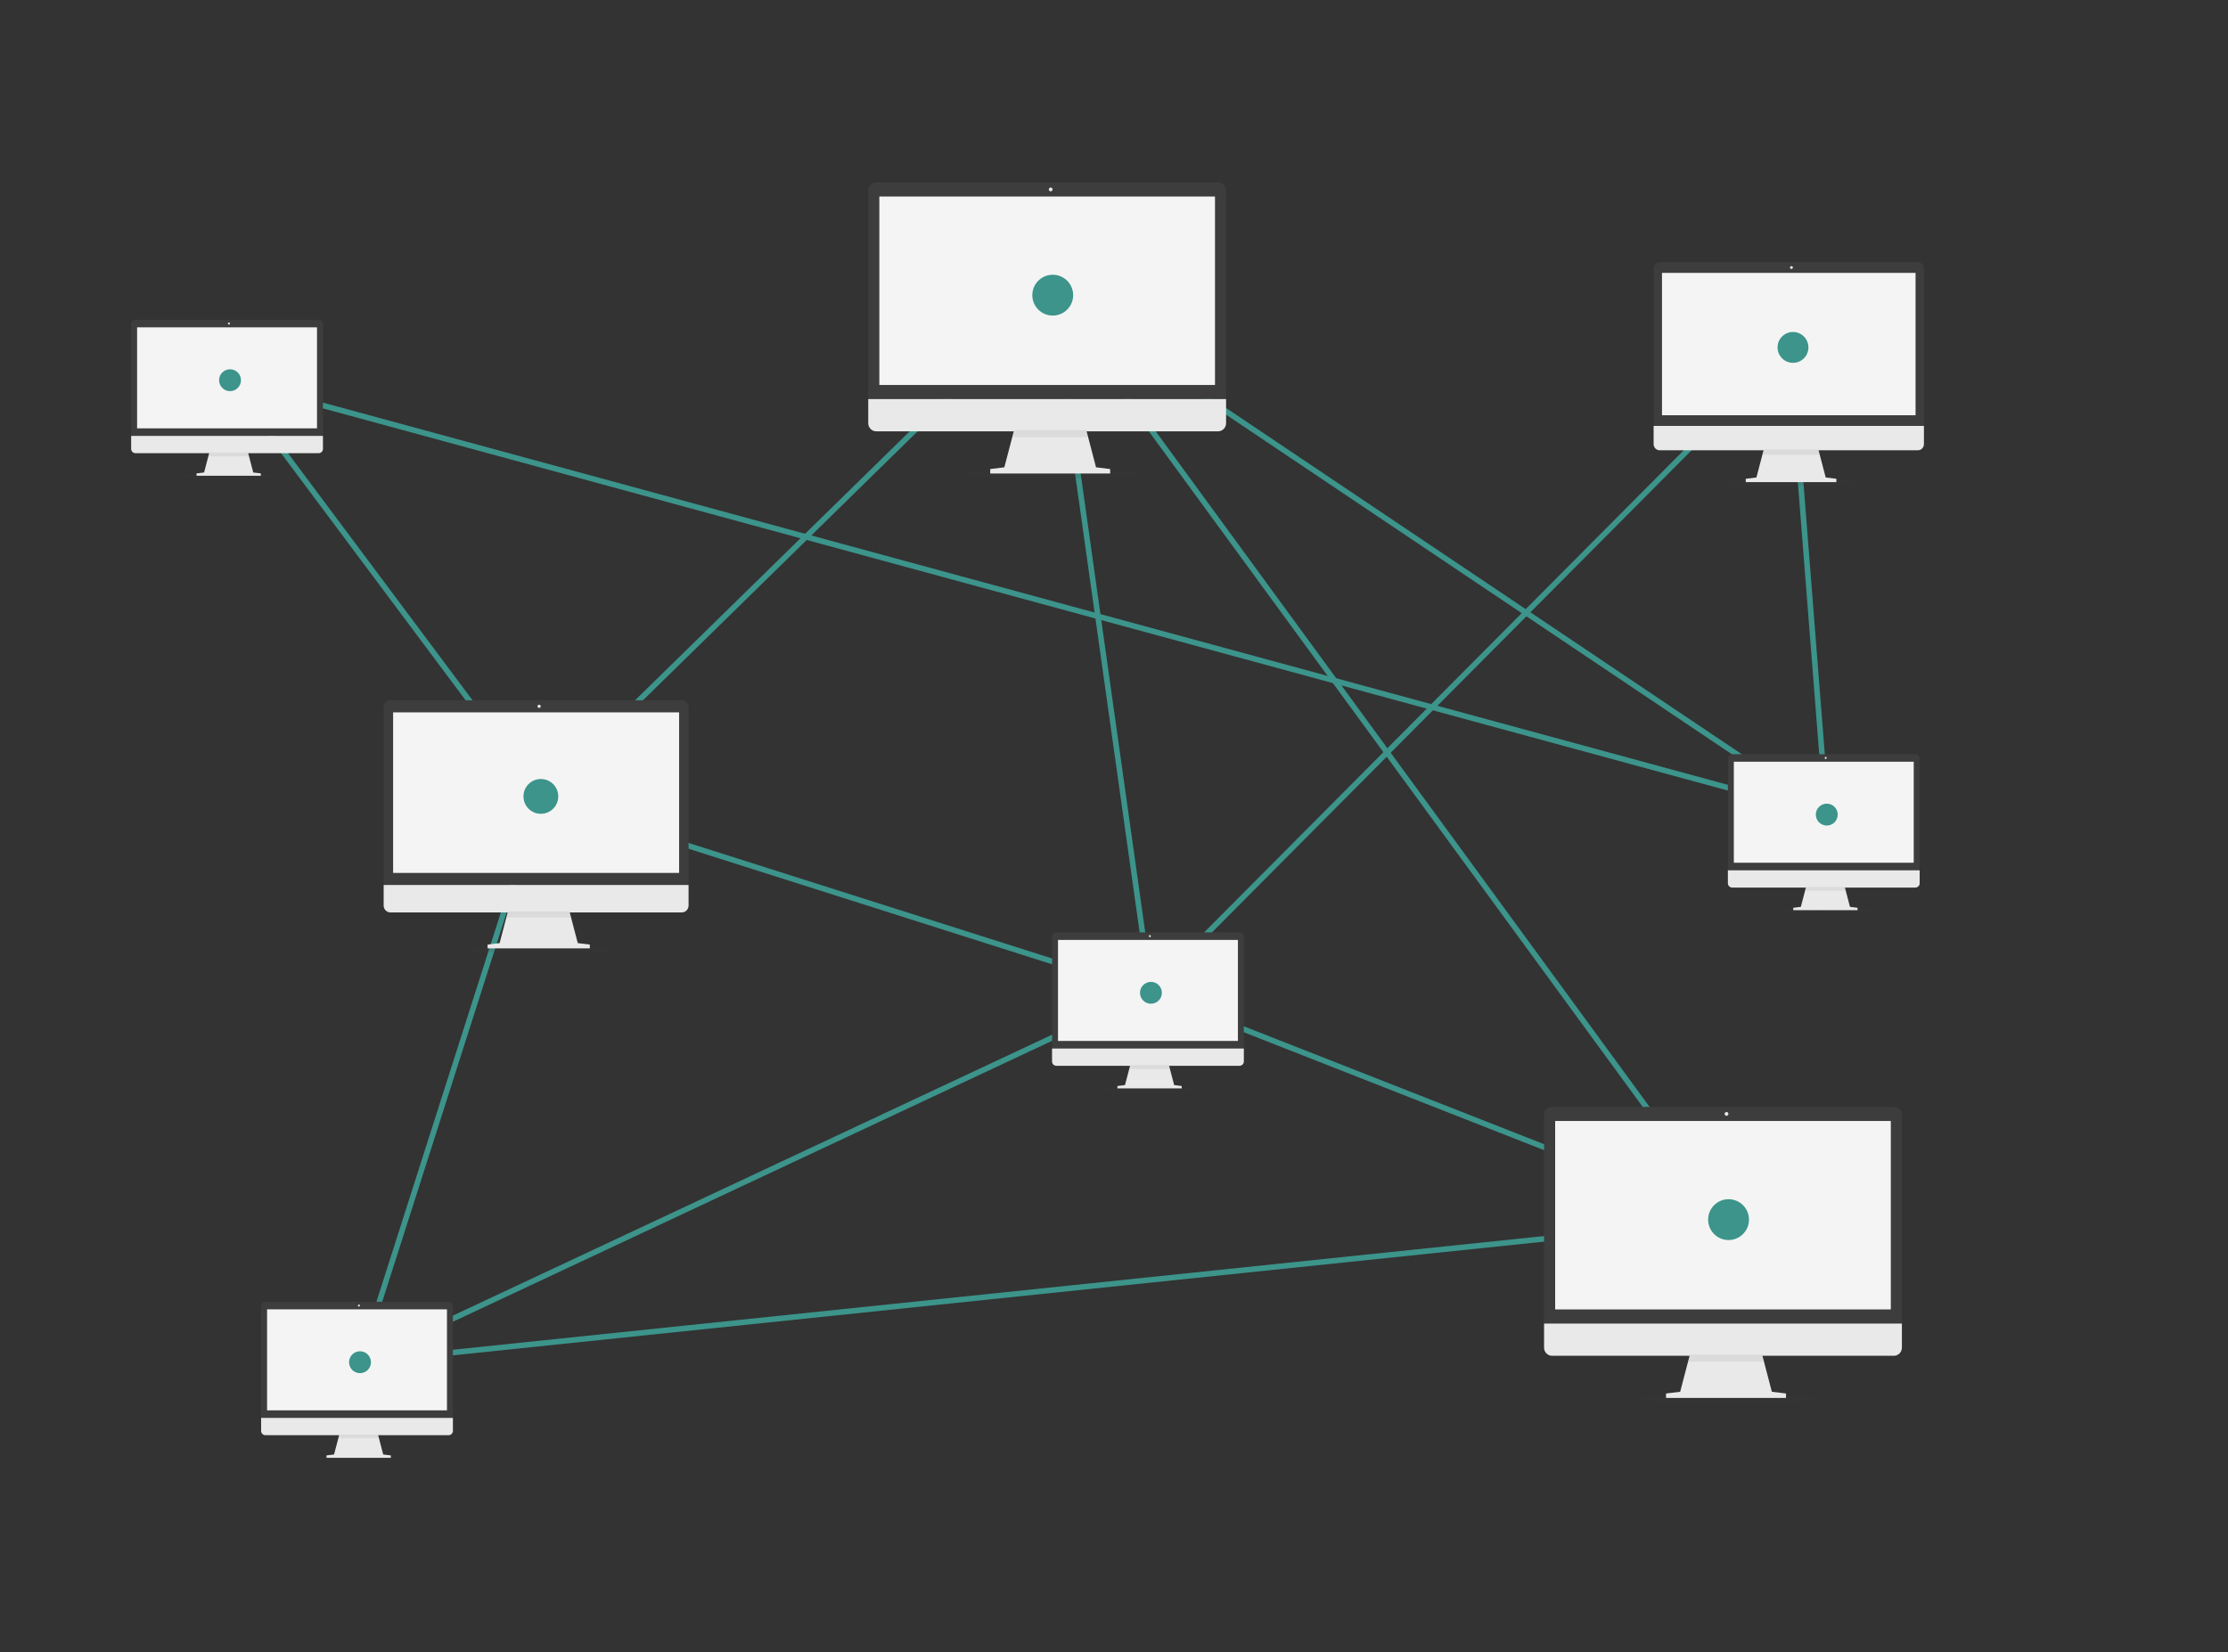 <?xml version="1.0" encoding="utf-8"?>
<!-- Generator: Adobe Illustrator 18.0.0, SVG Export Plug-In . SVG Version: 6.00 Build 0)  -->
<!DOCTYPE svg PUBLIC "-//W3C//DTD SVG 1.1//EN" "http://www.w3.org/Graphics/SVG/1.1/DTD/svg11.dtd">
<svg version="1.1" id="Layer_1" xmlns="http://www.w3.org/2000/svg" xmlns:xlink="http://www.w3.org/1999/xlink" x="0px" y="0px"
	 viewBox="0 0 1200 890" enable-background="new 0 0 1200 890" xml:space="preserve">
<rect x="0" y="0" width="1200" height="890" fill="#333333" stroke="none"/>
<path fill="none" stroke="#3C948B" stroke-width="3" stroke-miterlimit="10" d="M567,159"/>
<path fill="none" stroke="#3C948B" stroke-width="3" stroke-miterlimit="10" d="M123.896,204.816"/>
<line fill="none" stroke="#3C948B" stroke-width="3" stroke-miterlimit="10" x1="567" y1="159" x2="291.307" y2="429.018"/>
<line fill="none" stroke="#3C948B" stroke-width="3" stroke-miterlimit="10" x1="123.896" y1="204.816" x2="983.896" y2="438.816"/>
<line fill="none" stroke="#3C948B" stroke-width="3" stroke-miterlimit="10" x1="123.896" y1="204.816" x2="291.307" y2="429.018"/>
<line fill="none" stroke="#3C948B" stroke-width="3" stroke-miterlimit="10" x1="567" y1="159" x2="619.896" y2="534.816"/>
<line fill="none" stroke="#3C948B" stroke-width="3" stroke-miterlimit="10" x1="567" y1="159" x2="931" y2="657"/>
<line fill="none" stroke="#3C948B" stroke-width="3" stroke-miterlimit="10" x1="619.896" y1="534.816" x2="931" y2="657"/>
<line fill="none" stroke="#3C948B" stroke-width="3" stroke-miterlimit="10" x1="566.896" y1="158.816" x2="983.896" y2="438.816"/>
<line fill="none" stroke="#3C948B" stroke-width="3" stroke-miterlimit="10" x1="193.896" y1="733.816" x2="931" y2="657"/>
<line fill="none" stroke="#3C948B" stroke-width="3" stroke-miterlimit="10" x1="193.896" y1="733.816" x2="618.288" y2="534.816"/>
<line fill="none" stroke="#3C948B" stroke-width="3" stroke-miterlimit="10" x1="618.288" y1="534.816" x2="964.101" y2="187.146"/>
<line fill="none" stroke="#3C948B" stroke-width="3" stroke-miterlimit="10" x1="983.896" y1="438.816" x2="964.101" y2="187.146"/>
<line fill="none" stroke="#3C948B" stroke-width="3" stroke-miterlimit="10" x1="291.307" y1="429.018" x2="193.896" y2="733.816"/>
<path fill="none" stroke="#3C948B" stroke-width="3" stroke-miterlimit="10" d="M567,159"/>
<path fill="none" stroke="#3C948B" stroke-width="3" stroke-miterlimit="10" d="M965.702,187.146"/>
<line fill="none" stroke="#3C948B" stroke-width="3" stroke-miterlimit="10" x1="619.896" y1="534.816" x2="292.182" y2="430.64"/>
<g>
	<g>
		<path opacity="0.15" fill-rule="evenodd" clip-rule="evenodd" fill="#3D3D3D" d="M565.9,253.397
			c26.984,0,48.859,0.972,48.859,2.171c0,1.199-21.875,2.171-48.859,2.171c-26.984,0-48.859-0.972-48.859-2.171
			C517.041,254.369,538.916,253.397,565.9,253.397z"/>
		<path fill-rule="evenodd" clip-rule="evenodd" fill="#3D3D3D" d="M467.639,214.979V102.603c0-2.398,1.945-4.343,4.343-4.343
			h184.036c2.399,0,4.343,1.945,4.343,4.343v112.376H467.639z"/>
		<path fill-rule="evenodd" clip-rule="evenodd" fill="#E9E9E9" d="M656.018,232.351H471.982c-2.398,0-4.343-1.945-4.343-4.343
			v-13.029h192.722v13.029C660.361,230.407,658.417,232.351,656.018,232.351z"/>
		<path fill-rule="evenodd" clip-rule="evenodd" fill="#E9E9E9" d="M533.328,255.06v-2.392l7.608-0.929l5.247-20.023h38.896
			l5.246,20.023l7.608,0.929v2.392H533.328z"/>
		<path fill-rule="evenodd" clip-rule="evenodd" fill="#E9E9E9" d="M565.9,101.026c0.563,0,1.019,0.456,1.019,1.019
			c0,0.563-0.456,1.019-1.019,1.019c-0.563,0-1.019-0.456-1.019-1.019C564.881,101.483,565.337,101.026,565.9,101.026z"/>
		<path fill-rule="evenodd" clip-rule="evenodd" fill="#F4F4F4" d="M654.39,105.86v101.518H473.611V105.86H654.39z"/>
		<path opacity="0.08" fill-rule="evenodd" clip-rule="evenodd" fill="#3D3D3D" d="M545.471,235.507l0.711-3.791h38.896l0.71,3.791
			H545.471z"/>
	</g>
	<circle fill="#3C948B" cx="567" cy="159" r="11"/>
</g>
<g>
	<g>
		<path opacity="0.15" fill-rule="evenodd" clip-rule="evenodd" fill="#3D3D3D" d="M929.9,751.397
			c26.984,0,48.859,0.972,48.859,2.171s-21.875,2.171-48.859,2.171c-26.984,0-48.859-0.972-48.859-2.171
			S902.916,751.397,929.9,751.397z"/>
		<path fill-rule="evenodd" clip-rule="evenodd" fill="#3D3D3D" d="M831.639,712.979V600.603c0-2.398,1.945-4.343,4.343-4.343
			h184.036c2.399,0,4.343,1.945,4.343,4.343v112.376H831.639z"/>
		<path fill-rule="evenodd" clip-rule="evenodd" fill="#E9E9E9" d="M1020.018,730.351H835.982c-2.398,0-4.343-1.945-4.343-4.343
			v-13.029h192.722v13.029C1024.361,728.407,1022.417,730.351,1020.018,730.351z"/>
		<path fill-rule="evenodd" clip-rule="evenodd" fill="#E9E9E9" d="M897.328,753.06v-2.392l7.608-0.93l5.247-20.023h38.896
			l5.246,20.023l7.608,0.93v2.392H897.328z"/>
		<path fill-rule="evenodd" clip-rule="evenodd" fill="#E9E9E9" d="M929.9,599.026c0.563,0,1.019,0.456,1.019,1.019
			c0,0.563-0.456,1.019-1.019,1.019c-0.563,0-1.019-0.456-1.019-1.019C928.881,599.483,929.337,599.026,929.9,599.026z"/>
		<path fill-rule="evenodd" clip-rule="evenodd" fill="#F4F4F4" d="M1018.39,603.86v101.518H837.611V603.86H1018.39z"/>
		<path opacity="0.08" fill-rule="evenodd" clip-rule="evenodd" fill="#3D3D3D" d="M909.471,733.507l0.711-3.791h38.896l0.71,3.791
			H909.471z"/>
	</g>
	<circle fill="#3C948B" cx="931" cy="657" r="11"/>
</g>
<g>
	<g>
		<path opacity="0.15" fill-rule="evenodd" clip-rule="evenodd" fill="#3D3D3D" d="M964.871,258.459
			c20.385,0,36.911,0.734,36.911,1.64c0,0.906-16.526,1.64-36.911,1.64c-20.385,0-36.911-0.734-36.911-1.64
			C927.96,259.193,944.486,258.459,964.871,258.459z"/>
		<path fill-rule="evenodd" clip-rule="evenodd" fill="#3D3D3D" d="M890.639,229.436v-84.895c0-1.812,1.469-3.281,3.281-3.281
			h139.03c1.812,0,3.281,1.469,3.281,3.281v84.895H890.639z"/>
		<path fill-rule="evenodd" clip-rule="evenodd" fill="#E9E9E9" d="M1032.951,242.56H893.92c-1.812,0-3.281-1.469-3.281-3.281
			v-9.843h145.592v9.843C1036.232,241.091,1034.763,242.56,1032.951,242.56z"/>
		<path fill-rule="evenodd" clip-rule="evenodd" fill="#E9E9E9" d="M940.264,259.716v-1.807l5.747-0.702l3.964-15.127h29.384
			l3.963,15.127l5.748,0.702v1.807H940.264z"/>
		<path fill-rule="evenodd" clip-rule="evenodd" fill="#E9E9E9" d="M964.871,143.35c0.425,0,0.77,0.345,0.77,0.77
			c0,0.425-0.345,0.77-0.77,0.77s-0.77-0.345-0.77-0.77C964.101,143.695,964.445,143.35,964.871,143.35z"/>
		<path fill-rule="evenodd" clip-rule="evenodd" fill="#F4F4F4" d="M1031.721,147.002v76.692h-136.57v-76.692H1031.721z"/>
		<path opacity="0.08" fill-rule="evenodd" clip-rule="evenodd" fill="#3D3D3D" d="M949.438,244.944l0.537-2.864h29.384l0.536,2.864
			H949.438z"/>
	</g>
	<circle fill="#3C948B" cx="965.702" cy="187.146" r="8.31"/>
</g>
<g>
	<g>
		<path opacity="0.15" fill-rule="evenodd" clip-rule="evenodd" fill="#3D3D3D" d="M983.306,489.412
			c14.463,0,26.188,0.521,26.188,1.164s-11.725,1.164-26.188,1.164s-26.188-0.521-26.188-1.164S968.843,489.412,983.306,489.412z"/>
		<path fill-rule="evenodd" clip-rule="evenodd" fill="#3D3D3D" d="M930.639,468.821v-60.232c0-1.286,1.042-2.328,2.328-2.328
			h98.641c1.286,0,2.328,1.042,2.328,2.328v60.232H930.639z"/>
		<path fill-rule="evenodd" clip-rule="evenodd" fill="#E9E9E9" d="M1031.608,478.132h-98.641c-1.286,0-2.328-1.042-2.328-2.328
			v-6.983h103.297v6.983C1033.936,477.089,1032.894,478.132,1031.608,478.132z"/>
		<path fill-rule="evenodd" clip-rule="evenodd" fill="#E9E9E9" d="M965.847,490.304v-1.282l4.078-0.498l2.812-10.732h20.848
			l2.812,10.732l4.078,0.498v1.282H965.847z"/>
		<path fill-rule="evenodd" clip-rule="evenodd" fill="#E9E9E9" d="M983.306,407.743c0.302,0,0.546,0.245,0.546,0.546
			s-0.245,0.546-0.546,0.546c-0.302,0-0.546-0.245-0.546-0.546S983.004,407.743,983.306,407.743z"/>
		<path fill-rule="evenodd" clip-rule="evenodd" fill="#F4F4F4" d="M1030.735,410.334v54.413H933.84v-54.413H1030.735z"/>
		<path opacity="0.08" fill-rule="evenodd" clip-rule="evenodd" fill="#3D3D3D" d="M972.357,479.823l0.381-2.032h20.848l0.381,2.032
			H972.357z"/>
	</g>
	<circle fill="#3C948B" cx="983.896" cy="438.816" r="5.896"/>
</g>
<g>
	<g>
		<path opacity="0.15" fill-rule="evenodd" clip-rule="evenodd" fill="#3D3D3D" d="M619.306,585.412
			c14.463,0,26.188,0.521,26.188,1.164c0,0.643-11.725,1.164-26.188,1.164s-26.188-0.521-26.188-1.164
			C593.118,585.933,604.843,585.412,619.306,585.412z"/>
		<path fill-rule="evenodd" clip-rule="evenodd" fill="#3D3D3D" d="M566.639,564.821v-60.232c0-1.286,1.042-2.328,2.328-2.328
			h98.641c1.286,0,2.328,1.042,2.328,2.328v60.232H566.639z"/>
		<path fill-rule="evenodd" clip-rule="evenodd" fill="#E9E9E9" d="M667.608,574.132h-98.641c-1.286,0-2.328-1.042-2.328-2.328
			v-6.983h103.297v6.983C669.936,573.089,668.894,574.132,667.608,574.132z"/>
		<path fill-rule="evenodd" clip-rule="evenodd" fill="#E9E9E9" d="M601.847,586.304v-1.282l4.078-0.498l2.812-10.732h20.848
			l2.812,10.732l4.078,0.498v1.282H601.847z"/>
		<path fill-rule="evenodd" clip-rule="evenodd" fill="#E9E9E9" d="M619.306,503.743c0.302,0,0.546,0.245,0.546,0.546
			s-0.245,0.546-0.546,0.546c-0.302,0-0.546-0.245-0.546-0.546S619.004,503.743,619.306,503.743z"/>
		<path fill-rule="evenodd" clip-rule="evenodd" fill="#F4F4F4" d="M666.736,506.334v54.413H569.84v-54.413H666.736z"/>
		<path opacity="0.08" fill-rule="evenodd" clip-rule="evenodd" fill="#3D3D3D" d="M608.357,575.823l0.381-2.032h20.848l0.381,2.032
			H608.357z"/>
	</g>
	<circle fill="#3C948B" cx="619.896" cy="534.816" r="5.896"/>
</g>
<g>
	<g>
		<path opacity="0.15" fill-rule="evenodd" clip-rule="evenodd" fill="#3D3D3D" d="M290.37,509.456
			c22.994,0,41.634,0.828,41.634,1.85c0,1.022-18.64,1.85-41.634,1.85c-22.994,0-41.634-0.828-41.634-1.85
			C248.736,510.285,267.376,509.456,290.37,509.456z"/>
		<path fill-rule="evenodd" clip-rule="evenodd" fill="#3D3D3D" d="M206.639,476.72v-95.759c0-2.044,1.657-3.701,3.701-3.701
			h156.822c2.044,0,3.701,1.657,3.701,3.701v95.759H206.639z"/>
		<path fill-rule="evenodd" clip-rule="evenodd" fill="#E9E9E9" d="M367.161,491.523H210.34c-2.044,0-3.701-1.657-3.701-3.701
			V476.72h164.223v11.102C370.862,489.866,369.206,491.523,367.161,491.523z"/>
		<path fill-rule="evenodd" clip-rule="evenodd" fill="#E9E9E9" d="M262.614,510.874v-2.038l6.483-0.792l4.471-17.062h33.144
			l4.471,17.062l6.483,0.792v2.038H262.614z"/>
		<path fill-rule="evenodd" clip-rule="evenodd" fill="#E9E9E9" d="M290.37,379.617c0.48,0,0.869,0.389,0.869,0.869
			c0,0.48-0.389,0.869-0.869,0.869c-0.48,0-0.869-0.389-0.869-0.869C289.501,380.006,289.89,379.617,290.37,379.617z"/>
		<path fill-rule="evenodd" clip-rule="evenodd" fill="#F4F4F4" d="M365.774,383.737v86.506H211.728v-86.506H365.774z"/>
		<path opacity="0.08" fill-rule="evenodd" clip-rule="evenodd" fill="#3D3D3D" d="M272.962,494.212l0.606-3.23h33.144l0.605,3.23
			H272.962z"/>
	</g>
	<circle fill="#3C948B" cx="291.307" cy="429.018" r="9.373"/>
</g>
<g>
	<g>
		<path opacity="0.15" fill-rule="evenodd" clip-rule="evenodd" fill="#3D3D3D" d="M123.306,255.412
			c14.463,0,26.188,0.521,26.188,1.164c0,0.643-11.725,1.164-26.188,1.164c-14.463,0-26.188-0.521-26.188-1.164
			C97.118,255.933,108.843,255.412,123.306,255.412z"/>
		<path fill-rule="evenodd" clip-rule="evenodd" fill="#3D3D3D" d="M70.639,234.821v-60.232c0-1.286,1.042-2.328,2.328-2.328h98.641
			c1.286,0,2.328,1.042,2.328,2.328v60.232H70.639z"/>
		<path fill-rule="evenodd" clip-rule="evenodd" fill="#E9E9E9" d="M171.608,244.132H72.967c-1.286,0-2.328-1.042-2.328-2.328
			v-6.983h103.297v6.983C173.936,243.089,172.894,244.132,171.608,244.132z"/>
		<path fill-rule="evenodd" clip-rule="evenodd" fill="#E9E9E9" d="M105.848,256.304v-1.282l4.078-0.498l2.812-10.732h20.848
			l2.812,10.732l4.078,0.498v1.282H105.848z"/>
		<path fill-rule="evenodd" clip-rule="evenodd" fill="#E9E9E9" d="M123.306,173.743c0.302,0,0.546,0.245,0.546,0.546
			c0,0.302-0.245,0.546-0.546,0.546c-0.302,0-0.546-0.245-0.546-0.546C122.76,173.988,123.004,173.743,123.306,173.743z"/>
		<path fill-rule="evenodd" clip-rule="evenodd" fill="#F4F4F4" d="M170.736,176.334v54.413H73.84v-54.413H170.736z"/>
		<path opacity="0.08" fill-rule="evenodd" clip-rule="evenodd" fill="#3D3D3D" d="M112.357,245.823l0.381-2.032h20.848l0.381,2.032
			H112.357z"/>
	</g>
	<circle fill="#3C948B" cx="123.896" cy="204.816" r="5.896"/>
</g>
<g>
	<g>
		<path opacity="0.15" fill-rule="evenodd" clip-rule="evenodd" fill="#3D3D3D" d="M193.306,784.412
			c14.463,0,26.188,0.521,26.188,1.164c0,0.643-11.725,1.164-26.188,1.164c-14.463,0-26.188-0.521-26.188-1.164
			C167.118,784.933,178.843,784.412,193.306,784.412z"/>
		<path fill-rule="evenodd" clip-rule="evenodd" fill="#3D3D3D" d="M140.639,763.821v-60.232c0-1.286,1.042-2.328,2.328-2.328
			h98.641c1.286,0,2.328,1.042,2.328,2.328v60.232H140.639z"/>
		<path fill-rule="evenodd" clip-rule="evenodd" fill="#E9E9E9" d="M241.608,773.132h-98.641c-1.286,0-2.328-1.042-2.328-2.328
			v-6.983h103.297v6.983C243.936,772.089,242.894,773.132,241.608,773.132z"/>
		<path fill-rule="evenodd" clip-rule="evenodd" fill="#E9E9E9" d="M175.848,785.304v-1.282l4.078-0.498l2.812-10.732h20.848
			l2.812,10.732l4.078,0.498v1.282H175.848z"/>
		<path fill-rule="evenodd" clip-rule="evenodd" fill="#E9E9E9" d="M193.306,702.743c0.302,0,0.546,0.245,0.546,0.546
			c0,0.302-0.245,0.546-0.546,0.546c-0.302,0-0.546-0.245-0.546-0.546C192.76,702.988,193.004,702.743,193.306,702.743z"/>
		<path fill-rule="evenodd" clip-rule="evenodd" fill="#F4F4F4" d="M240.736,705.334v54.413H143.84v-54.413H240.736z"/>
		<path opacity="0.08" fill-rule="evenodd" clip-rule="evenodd" fill="#3D3D3D" d="M182.357,774.823l0.381-2.032h20.848l0.381,2.032
			H182.357z"/>
	</g>
	<circle fill="#3C948B" cx="193.896" cy="733.816" r="5.896"/>
</g>
</svg>

